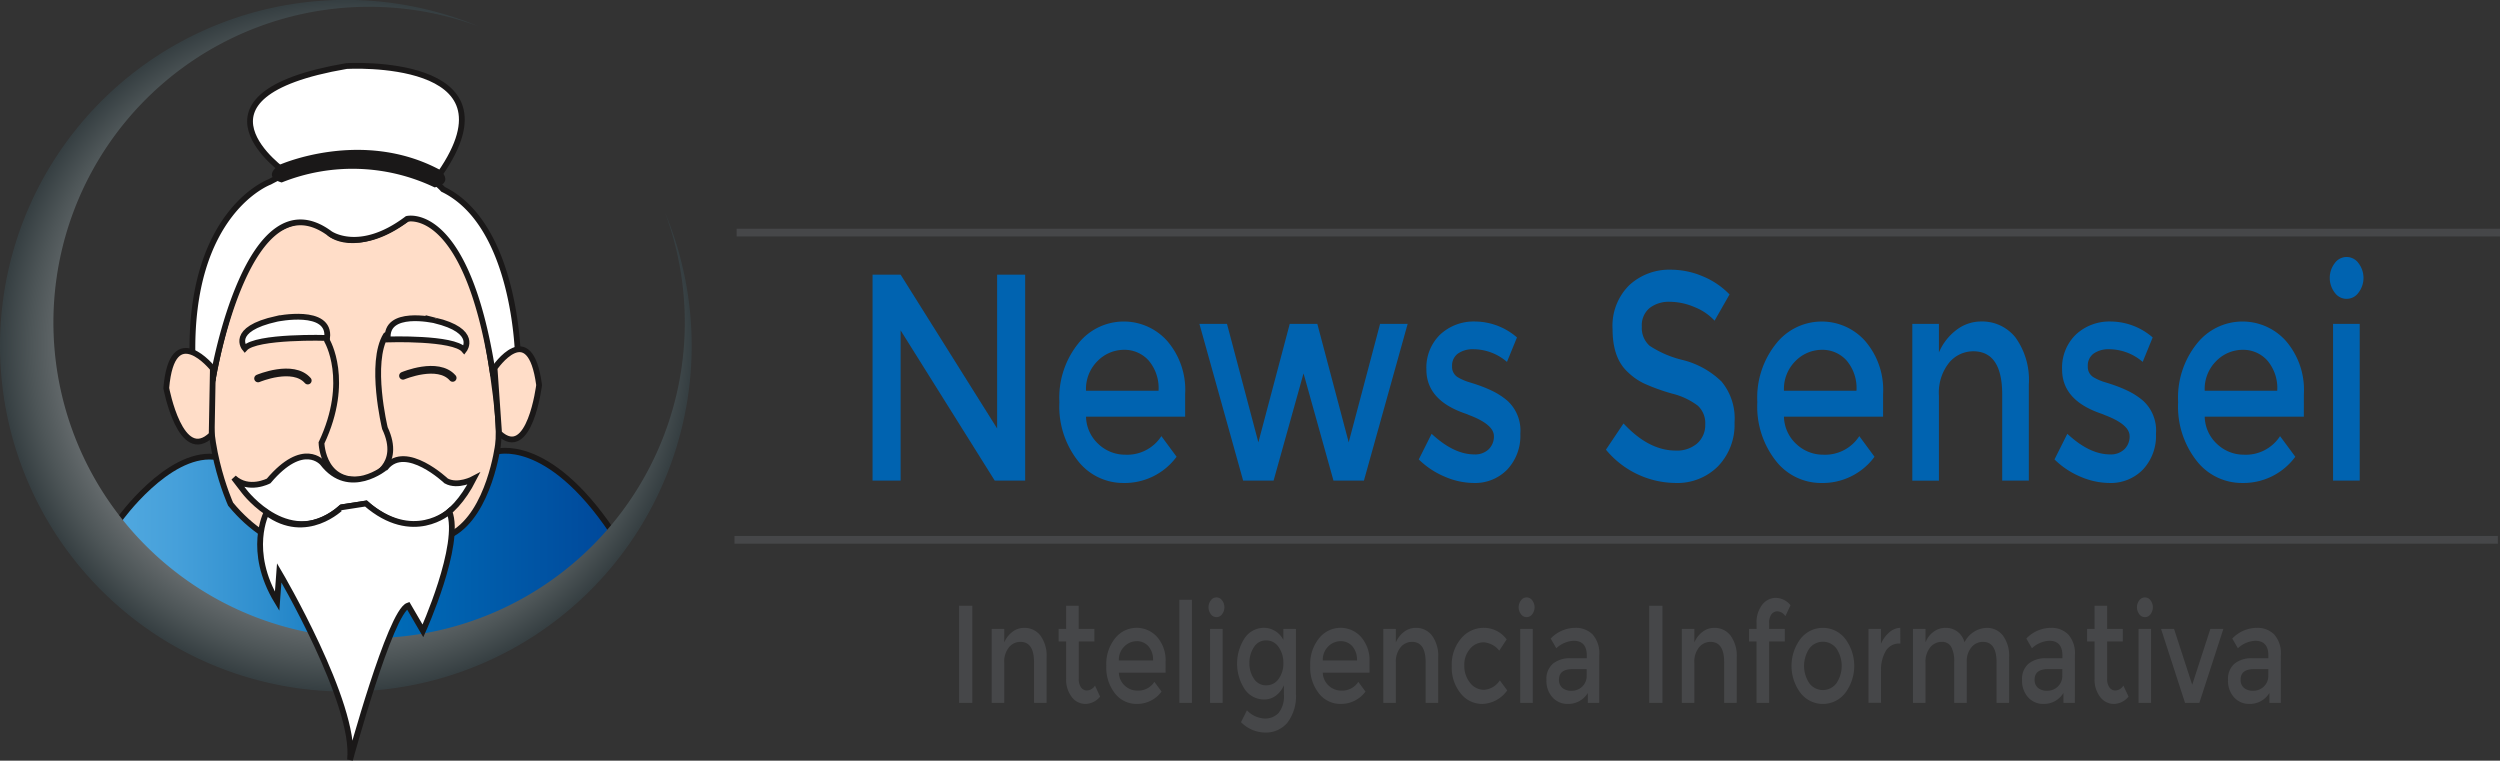 <?xml version="1.0" encoding="UTF-8"?> <svg xmlns="http://www.w3.org/2000/svg" xmlns:xlink="http://www.w3.org/1999/xlink" width="324.031" height="98.591" viewBox="0 0 324.031 98.591"><rect x="0" y="0" width="324.031" height="98.591" fill="#333333" stroke="none"/><defs><linearGradient id="a" y1="0.5" x2="1" y2="0.5" gradientUnits="objectBoundingBox"><stop offset="0" stop-color="#50a8df"></stop><stop offset="0.114" stop-color="#46a0da"></stop><stop offset="0.305" stop-color="#2d8dcd"></stop><stop offset="0.546" stop-color="#046db8"></stop><stop offset="0.567" stop-color="#006ab6"></stop><stop offset="1" stop-color="#00489a"></stop></linearGradient><radialGradient id="b" cx="0.5" cy="0.5" r="0.5" gradientUnits="objectBoundingBox"><stop offset="0" stop-color="#dfdbd7"></stop><stop offset="0" stop-color="#eae8e5"></stop><stop offset="0" stop-color="#fff"></stop><stop offset="0.108" stop-color="#f0f0f0"></stop><stop offset="0.314" stop-color="#c9cacb"></stop><stop offset="0.522" stop-color="#9c9ea0"></stop><stop offset="0.603" stop-color="#929497"></stop><stop offset="0.74" stop-color="#787c7e"></stop><stop offset="0.914" stop-color="#4d5557"></stop><stop offset="1" stop-color="#363f42"></stop></radialGradient></defs><g transform="translate(162.015 49.246)"><g transform="translate(-162.015 -49.246)"><path d="M15.539,67.262s6.139-8.569,12.149-8.057l36.575-.64s6.65-2.174,15.091,10.359c0,0-14.068,19.566-43.353,17.648C36,86.572,15.8,78.132,15.539,67.262Z" transform="translate(0 0)" stroke="#1a1818" stroke-miterlimit="10" stroke-width="0.75" fill="url(#a)"></path><path d="M76.77,70.74A40.919,40.919,0,1,1,61.977,3.4,44.823,44.823,0,1,0,86.241,27.666,40.921,40.921,0,0,1,76.77,70.74Z" transform="translate(0 0)" fill="url(#b)"></path><path d="M64.542,57.678s-1.1,8.766-5.89,11.5c0,0-18.079,9.177-28.762-3.835,0,0-3.972-8.765-2.191-16.846,0,0,3.013-17.12,8.765-19.038,0,0,4.109-2.328,6.3.822,0,0,3.15,2.876,10-1.917,0,0,6.155-2.677,10,13.663.045.191.09.384.134.581C62.9,42.613,65.089,53.98,64.542,57.678Z" transform="translate(0 0)" fill="#ffddc8" stroke="#1a1818" stroke-miterlimit="10" stroke-width="0.75"></path><path d="M36.984,22.328s-14.418-9.945,7.933-13.77c0,0,22.743-1.33,12.116,13.96,0,0-4.8-2.152-6.723-1.923C50.31,20.595,49.813,18.8,36.984,22.328Z" transform="translate(0 0)" fill="#fff" stroke="#1a1818" stroke-miterlimit="10" stroke-width="0.75"></path><path d="M34.958,23.575s-10.546,3.835-10,23.01A5.26,5.26,0,0,1,27.7,48.5s4.52-26.023,15.066-18.216c0,0,3.835,2.739,10-1.917,0,0,7.67-1.918,11.094,19.859l3.287-1.643S67.007,29.19,57.42,24.534C57.42,24.534,49.75,15.631,34.958,23.575Z" transform="translate(0 0)" fill="#fff" stroke="#1a1818" stroke-miterlimit="10" stroke-width="0.75"></path><path d="M50.271,43.995s8.518-.287,9.888,1.357c0,0,1.917-2.465-3.835-3.835C56.324,41.517,49.833,40.036,50.271,43.995Z" transform="translate(0 0)" fill="#fff" stroke="#1a1818" stroke-miterlimit="10" stroke-width="0.75"></path><path d="M33.451,49.05s4.52-1.918,6.438.274" transform="translate(0 0)" fill="none" stroke="#1a1818" stroke-linecap="round" stroke-miterlimit="10" stroke-width="1"></path><path d="M52.234,48.707s4.519-1.917,6.437.274" transform="translate(0 0)" fill="none" stroke="#1a1818" stroke-linecap="round" stroke-miterlimit="10" stroke-width="1"></path><path d="M42.382,44.149s3.1,5.165-.713,13.255c0,0,.137,6.027,6.3,4.52,0,0,4.246-1.506,1.918-6.437,0,0-2.055-8.492.137-12.053" transform="translate(0 0)" fill="none" stroke="#1a1818" stroke-linecap="round" stroke-miterlimit="10" stroke-width="0.75"></path><path d="M41.806,60.007s-2.465-3.013-6.985,2.328c0,0-2.6,1.37-4.52-.411l1.37,1.781s6.026,7.943,12.6,2.054l3.157-.491s8.211,8.024,13.963-3.207c0,0-2.054,1.1-3.561.274,0,0-5.2-4.931-7.806-1.78C50.024,60.555,45.269,64.518,41.806,60.007Z" transform="translate(0 0)" fill="#fff" stroke="#1a1818" stroke-miterlimit="10" stroke-width="0.75"></path><path d="M34.547,66.444s-2.6,4.931,1.37,11.5l.274-3.7s10,16.983,9.176,24.242c0,0,5.2-19.175,7.533-20l1.917,3.288s5.068-11.231,3.424-15.477c0,0-4.716,4.248-10.813-1.039l-3.157.491S39.752,70.279,34.547,66.444Z" transform="translate(0 0)" fill="#fff" stroke="#1a1818" stroke-miterlimit="10" stroke-width="0.75"></path><path d="M27.591,47.777S22.324,41.192,21.55,50.3c0,0,1.859,9.949,5.886,6.025Z" transform="translate(0 0)" fill="#ffddc8" stroke="#1a1818" stroke-miterlimit="10" stroke-width="0.75"></path><g transform="translate(0 0)"><path d="M129.239,35.6h3.636V62.294h-3.944l-12.2-19.475V62.294h-3.636V35.6h3.636l12.509,19.934Z" fill="#0063b0"></path><path d="M153.61,54.008H140.762a4.964,4.964,0,0,0,1.633,3.571,5.021,5.021,0,0,0,3.451,1.355,5.272,5.272,0,0,0,4.683-2.406L152.5,59.2a8.348,8.348,0,0,1-6.9,3.4,7.438,7.438,0,0,1-5.87-2.845,11.4,11.4,0,0,1-2.419-7.637,11.19,11.19,0,0,1,2.465-7.619,7.538,7.538,0,0,1,11.493-.324,9.692,9.692,0,0,1,2.341,6.893Zm-12.848-3.361h9.4a5.526,5.526,0,0,0-1.294-3.933,4.209,4.209,0,0,0-3.189-1.375,4.826,4.826,0,0,0-3.4,1.432A5.088,5.088,0,0,0,140.762,50.647Z" fill="#0063b0"></path><path d="M165.072,62.294h-3.944l-5.669-20.315h3.574L163.1,57.33l4.067-15.351h3.574l4.068,15.351,4.066-15.351h3.574L176.78,62.294h-3.944l-3.882-13.9Z" fill="#0063b0"></path><path d="M197.054,56.223a6.363,6.363,0,0,1-1.7,4.64,5.806,5.806,0,0,1-4.344,1.737,9.642,9.642,0,0,1-3.712-.8,10.687,10.687,0,0,1-3.406-2.253l1.664-3.322q2.866,2.673,5.546,2.673a2.517,2.517,0,0,0,1.849-.669,2.286,2.286,0,0,0,.678-1.7q0-1.527-3.266-2.749a3.572,3.572,0,0,0-.37-.153q-5.115-1.719-5.114-5.728a5.979,5.979,0,0,1,1.771-4.525,6.377,6.377,0,0,1,4.607-1.7,8.35,8.35,0,0,1,5.361,2.063l-1.295,3.17a6.714,6.714,0,0,0-4.344-1.643,3.355,3.355,0,0,0-2,.554,1.913,1.913,0,0,0-.77,1.661,1.548,1.548,0,0,0,.8,1.451,6.818,6.818,0,0,0,1.555.65q1,.306,1.772.61a15.451,15.451,0,0,1,1.494.687,9.424,9.424,0,0,1,1.557,1.07A5.234,5.234,0,0,1,197.054,56.223Z" fill="#0063b0"></path><path d="M216.418,39.115a4.076,4.076,0,0,0-2.6.8,2.9,2.9,0,0,0-1.016,2.425,3.07,3.07,0,0,0,1.016,2.482,13.551,13.551,0,0,0,4.33,1.851,11.034,11.034,0,0,1,4.991,2.788,7.478,7.478,0,0,1,1.679,5.289,7.773,7.773,0,0,1-2.126,5.671,7.446,7.446,0,0,1-5.577,2.177,11.824,11.824,0,0,1-8.966-4.315l2.281-3.4Q213.69,58.4,217.2,58.4a3.988,3.988,0,0,0,2.788-.936,3.182,3.182,0,0,0,1.032-2.481,3.046,3.046,0,0,0-.97-2.406,9.163,9.163,0,0,0-3.343-1.566,25.649,25.649,0,0,1-3.6-1.3,7.855,7.855,0,0,1-2.187-1.546q-1.913-1.8-1.911-5.5a7.38,7.38,0,0,1,2.173-5.709,7.628,7.628,0,0,1,5.376-2,10.656,10.656,0,0,1,4.1.84,10.292,10.292,0,0,1,3.512,2.367l-1.94,3.4a7.12,7.12,0,0,0-2.589-1.757A8.262,8.262,0,0,0,216.418,39.115Z" fill="#0063b0"></path><path d="M244.07,54.008H231.223a4.96,4.96,0,0,0,1.632,3.571,5.021,5.021,0,0,0,3.451,1.355,5.273,5.273,0,0,0,4.683-2.406l1.972,2.674a8.348,8.348,0,0,1-6.9,3.4,7.439,7.439,0,0,1-5.87-2.845,11.4,11.4,0,0,1-2.419-7.637,11.19,11.19,0,0,1,2.465-7.619,7.537,7.537,0,0,1,11.492-.324,9.688,9.688,0,0,1,2.342,6.893Zm-12.847-3.361h9.4a5.521,5.521,0,0,0-1.294-3.933,4.207,4.207,0,0,0-3.188-1.375,4.824,4.824,0,0,0-3.4,1.432A5.091,5.091,0,0,0,231.223,50.647Z" fill="#0063b0"></path><path d="M251.31,51.3v11h-3.45V41.979h3.45v3.7a7.141,7.141,0,0,1,2.3-2.94,5.251,5.251,0,0,1,3.159-1.07,5.5,5.5,0,0,1,4.482,2.1,9.406,9.406,0,0,1,1.71,6.071V62.294h-3.45V51.144q0-5.613-3.759-5.614A4.069,4.069,0,0,0,252.636,47,6.218,6.218,0,0,0,251.31,51.3Z" fill="#0063b0"></path><path d="M279.441,56.223a6.362,6.362,0,0,1-1.694,4.64A5.807,5.807,0,0,1,273.4,62.6a9.649,9.649,0,0,1-3.712-.8,10.672,10.672,0,0,1-3.4-2.253l1.664-3.322q2.865,2.673,5.546,2.673a2.519,2.519,0,0,0,1.849-.669,2.285,2.285,0,0,0,.677-1.7q0-1.527-3.265-2.749a3.573,3.573,0,0,0-.37-.153q-5.115-1.719-5.115-5.728a5.976,5.976,0,0,1,1.772-4.525,6.377,6.377,0,0,1,4.606-1.7,8.351,8.351,0,0,1,5.362,2.063l-1.295,3.17a6.714,6.714,0,0,0-4.344-1.643,3.355,3.355,0,0,0-2,.554,1.91,1.91,0,0,0-.77,1.661,1.549,1.549,0,0,0,.8,1.451,6.829,6.829,0,0,0,1.556.65q1,.306,1.771.61a15.465,15.465,0,0,1,1.495.687,9.377,9.377,0,0,1,1.556,1.07A5.231,5.231,0,0,1,279.441,56.223Z" fill="#0063b0"></path><path d="M298.605,54.008H285.758a4.957,4.957,0,0,0,1.633,3.571,5.017,5.017,0,0,0,3.45,1.355,5.273,5.273,0,0,0,4.683-2.406L297.5,59.2a8.347,8.347,0,0,1-6.9,3.4,7.436,7.436,0,0,1-5.869-2.845,11.389,11.389,0,0,1-2.419-7.637,11.189,11.189,0,0,1,2.464-7.619,7.538,7.538,0,0,1,11.493-.324,9.692,9.692,0,0,1,2.341,6.893Zm-12.847-3.361h9.4a5.517,5.517,0,0,0-1.294-3.933,4.206,4.206,0,0,0-3.188-1.375,4.82,4.82,0,0,0-3.4,1.432A5.087,5.087,0,0,0,285.758,50.647Z" fill="#0063b0"></path><path d="M302.61,37.931a3.145,3.145,0,0,1,0-3.819,1.881,1.881,0,0,1,3.081,0,3.137,3.137,0,0,1,0,3.819,1.881,1.881,0,0,1-3.081,0Zm3.236,24.363h-3.451V41.979h3.451Z" fill="#0063b0"></path></g><g transform="translate(0 0)"><line x2="228.554" transform="translate(95.476 30.148)" fill="none" stroke="#464749" stroke-miterlimit="10" stroke-width="1"></line><line x2="228.554" transform="translate(95.201 69.968)" fill="none" stroke="#464749" stroke-miterlimit="10" stroke-width="1"></line></g><path d="M42.4,43.8s-9.194-.286-10.672,1.357c0,0-2.069-2.465,4.139-3.835C35.867,41.323,42.873,39.842,42.4,43.8Z" transform="translate(0 0)" fill="#fff" stroke="#1a1818" stroke-miterlimit="10" stroke-width="0.75"></path><path d="M64.1,47.712s4.582-6.76,5.776,2.194c0,0-1.223,9.914-5.189,6.237Z" transform="translate(0 0)" fill="#ffddc8" stroke="#1a1818" stroke-miterlimit="10" stroke-width="0.75"></path><path d="M36.257,21.351s10.614-4.732,20.717.64c0,0,2.046,1.662-.64,2.3a24.655,24.655,0,0,0-19.822-.64S33.827,23.014,36.257,21.351Z" transform="translate(0 0)" fill="#1a1818"></path><g transform="translate(0 0)"><path d="M124.309,78.513h1.713V91.1h-1.713Z" fill="#464749"></path><path d="M130.162,85.912V91.1h-1.627V81.519h1.627v1.746a3.357,3.357,0,0,1,1.081-1.386,2.474,2.474,0,0,1,1.489-.5,2.593,2.593,0,0,1,2.113.99,4.438,4.438,0,0,1,.806,2.862V91.1h-1.627V85.839q0-2.645-1.771-2.646a1.916,1.916,0,0,0-1.467.693A2.934,2.934,0,0,0,130.162,85.912Z" fill="#464749"></path><path d="M139.82,83.139V88a1.83,1.83,0,0,0,.29,1.089.945.945,0,0,0,.813.406,1.311,1.311,0,0,0,1-.631l.668,1.423a2.522,2.522,0,0,1-1.9.953,2.22,2.22,0,0,1-1.771-.891,3.659,3.659,0,0,1-.734-2.4V83.139h-.973v-1.62h.973V78.513h1.627v3.006h2.033v1.62Z" fill="#464749"></path><path d="M151.075,87.189h-6.056a2.336,2.336,0,0,0,.77,1.683,2.365,2.365,0,0,0,1.626.639,2.485,2.485,0,0,0,2.208-1.134l.93,1.26a3.936,3.936,0,0,1-3.254,1.6,3.5,3.5,0,0,1-2.766-1.341,5.368,5.368,0,0,1-1.14-3.6,5.274,5.274,0,0,1,1.161-3.591,3.554,3.554,0,0,1,5.418-.153,4.57,4.57,0,0,1,1.1,3.249Zm-6.056-1.584h4.43a2.6,2.6,0,0,0-.61-1.854,1.984,1.984,0,0,0-1.5-.648,2.276,2.276,0,0,0-1.6.675A2.4,2.4,0,0,0,145.019,85.605Z" fill="#464749"></path><path d="M154.488,91.1h-1.627V77.739h1.627Z" fill="#464749"></path><path d="M156.942,79.611a1.484,1.484,0,0,1,0-1.8.887.887,0,0,1,1.453,0,1.48,1.48,0,0,1,0,1.8.887.887,0,0,1-1.453,0ZM158.468,91.1h-1.627V81.519h1.627Z" fill="#464749"></path><path d="M167.966,81.519v8.353a5.637,5.637,0,0,1-1.112,3.806A3.621,3.621,0,0,1,164,94.947a4.45,4.45,0,0,1-3.151-1.35l.77-1.53a3.368,3.368,0,0,0,2.287,1.062,2.358,2.358,0,0,0,1.83-.738,3.426,3.426,0,0,0,.675-2.357V88.809a3.24,3.24,0,0,1-1.038,1.351,2.475,2.475,0,0,1-1.518.5,3.02,3.02,0,0,1-2.527-1.332,6.05,6.05,0,0,1,0-6.624,3.014,3.014,0,0,1,2.52-1.332,2.85,2.85,0,0,1,2.491,1.566V81.519Zm-6.028,4.419a3.5,3.5,0,0,0,.588,2.034,1.831,1.831,0,0,0,1.583.856A1.923,1.923,0,0,0,165.722,88a3.353,3.353,0,0,0,.617-2.061,3.442,3.442,0,0,0-.625-2.088A1.914,1.914,0,0,0,164.1,83a1.81,1.81,0,0,0-1.576.881A3.631,3.631,0,0,0,161.938,85.938Z" fill="#464749"></path><path d="M177.507,87.189h-6.056a2.332,2.332,0,0,0,.77,1.683,2.362,2.362,0,0,0,1.626.639,2.487,2.487,0,0,0,2.208-1.134l.929,1.26a3.934,3.934,0,0,1-3.253,1.6,3.508,3.508,0,0,1-2.767-1.341,5.374,5.374,0,0,1-1.14-3.6,5.27,5.27,0,0,1,1.162-3.591,3.553,3.553,0,0,1,5.417-.153,4.566,4.566,0,0,1,1.1,3.249Zm-6.056-1.584h4.43a2.6,2.6,0,0,0-.611-1.854,1.982,1.982,0,0,0-1.5-.648,2.28,2.28,0,0,0-1.606.675A2.4,2.4,0,0,0,171.451,85.605Z" fill="#464749"></path><path d="M180.92,85.912V91.1h-1.626V81.519h1.626v1.746A3.367,3.367,0,0,1,182,81.879a2.474,2.474,0,0,1,1.489-.5,2.591,2.591,0,0,1,2.112.99,4.426,4.426,0,0,1,.807,2.862V91.1h-1.627V85.839q0-2.645-1.771-2.646a1.916,1.916,0,0,0-1.467.693A2.929,2.929,0,0,0,180.92,85.912Z" fill="#464749"></path><path d="M192.1,91.239a3.533,3.533,0,0,1-2.773-1.359,5.282,5.282,0,0,1-1.162-3.554,5.206,5.206,0,0,1,1.213-3.574,3.794,3.794,0,0,1,2.955-1.377,3.659,3.659,0,0,1,2.948,1.5l-.958,1.458a2.823,2.823,0,0,0-2.018-1.081,2.294,2.294,0,0,0-1.765.837,3.119,3.119,0,0,0-.748,2.161,3.458,3.458,0,0,0,.74,2.24,2.261,2.261,0,0,0,1.823.918,2.65,2.65,0,0,0,2.04-1.224l.959,1.3A4.1,4.1,0,0,1,192.1,91.239Z" fill="#464749"></path><path d="M197.143,79.611a1.477,1.477,0,0,1,0-1.8.886.886,0,0,1,1.452,0,1.484,1.484,0,0,1,0,1.8.886.886,0,0,1-1.452,0ZM198.667,91.1h-1.626V81.519h1.626Z" fill="#464749"></path><path d="M207.279,91.1H205.8V89.817a2.958,2.958,0,0,1-2.571,1.422,2.621,2.621,0,0,1-2-.846,3.173,3.173,0,0,1-.791-2.259,2.6,2.6,0,0,1,.842-2.115,3.452,3.452,0,0,1,2.28-.7h2.107v-.36q0-1.908-1.714-1.908a3.549,3.549,0,0,0-2.237.972l-.726-1.26a4.439,4.439,0,0,1,3.2-1.386,3.039,3.039,0,0,1,2.23.855,3.656,3.656,0,0,1,.863,2.691Zm-1.626-3.564v-.81h-1.83q-1.758,0-1.758,1.368a1.328,1.328,0,0,0,.437,1.072,1.817,1.817,0,0,0,1.212.368,1.931,1.931,0,0,0,1.358-.54A1.9,1.9,0,0,0,205.653,87.531Z" fill="#464749"></path><path d="M213.757,78.513h1.713V91.1h-1.713Z" fill="#464749"></path><path d="M219.609,85.912V91.1h-1.626V81.519h1.626v1.746a3.367,3.367,0,0,1,1.082-1.386,2.475,2.475,0,0,1,1.49-.5,2.591,2.591,0,0,1,2.112.99,4.432,4.432,0,0,1,.807,2.862V91.1h-1.627V85.839q0-2.645-1.772-2.646a1.918,1.918,0,0,0-1.467.693A2.929,2.929,0,0,0,219.609,85.912Z" fill="#464749"></path><path d="M229.3,80.727v.792h2.033v1.62H229.3V91.1H227.67V83.139H226.7v-1.62h.973v-.738a3.672,3.672,0,0,1,.733-2.4,2.228,2.228,0,0,1,1.773-.891,2.518,2.518,0,0,1,1.894.954l-.668,1.422a1.309,1.309,0,0,0-1-.63.947.947,0,0,0-.813.4A1.839,1.839,0,0,0,229.3,80.727Z" fill="#464749"></path><path d="M239.173,89.808a3.664,3.664,0,0,1-5.81,0,5.855,5.855,0,0,1,0-7,3.664,3.664,0,0,1,5.81,0,5.859,5.859,0,0,1,0,7Zm-4.655-1.242a2.191,2.191,0,0,0,3.5,0,4.043,4.043,0,0,0,0-4.518,2.191,2.191,0,0,0-3.5,0,4.043,4.043,0,0,0,0,4.518Z" fill="#464749"></path><path d="M246.23,83.41a2,2,0,0,0-1.815.971,4.868,4.868,0,0,0-.61,2.611v4.1h-1.626V81.519H243.8v1.926a4,4,0,0,1,1.067-1.476,2.263,2.263,0,0,1,1.431-.594l.014,2.035Z" fill="#464749"></path><path d="M249.57,85.912V91.1h-1.626V81.519h1.626v1.746a3.022,3.022,0,0,1,1.053-1.386,2.561,2.561,0,0,1,1.519-.5,2.469,2.469,0,0,1,2.483,1.872,3.331,3.331,0,0,1,2.86-1.872,2.6,2.6,0,0,1,2.114.99,4.432,4.432,0,0,1,.806,2.862V91.1h-1.627V85.839q0-2.645-1.771-2.646a1.929,1.929,0,0,0-1.446.657,2.8,2.8,0,0,0-.646,1.917V91.1h-1.627V85.839a3.95,3.95,0,0,0-.392-2.007,1.343,1.343,0,0,0-1.234-.639,1.918,1.918,0,0,0-1.467.693A2.929,2.929,0,0,0,249.57,85.912Z" fill="#464749"></path><path d="M268.93,91.1h-1.482V89.817a2.957,2.957,0,0,1-2.57,1.422,2.618,2.618,0,0,1-2-.846,3.168,3.168,0,0,1-.791-2.259,2.594,2.594,0,0,1,.842-2.115,3.451,3.451,0,0,1,2.28-.7h2.106v-.36q0-1.908-1.714-1.908a3.553,3.553,0,0,0-2.237.972l-.725-1.26a4.436,4.436,0,0,1,3.2-1.386,3.038,3.038,0,0,1,2.229.855,3.652,3.652,0,0,1,.864,2.691ZM267.3,87.531v-.81h-1.83q-1.758,0-1.758,1.368a1.327,1.327,0,0,0,.436,1.072,1.819,1.819,0,0,0,1.212.368,1.933,1.933,0,0,0,1.359-.54A1.9,1.9,0,0,0,267.3,87.531Z" fill="#464749"></path><path d="M273.113,83.139V88a1.837,1.837,0,0,0,.29,1.089.947.947,0,0,0,.814.406,1.311,1.311,0,0,0,1-.631l.668,1.423a2.522,2.522,0,0,1-1.895.953,2.223,2.223,0,0,1-1.772-.891,3.664,3.664,0,0,1-.734-2.4V83.139h-.972v-1.62h.972V78.513h1.627v3.006h2.033v1.62Z" fill="#464749"></path><path d="M277.281,79.611a1.48,1.48,0,0,1,0-1.8.886.886,0,0,1,1.452,0,1.48,1.48,0,0,1,0,1.8.886.886,0,0,1-1.452,0ZM278.806,91.1H277.18V81.519h1.626Z" fill="#464749"></path><path d="M283.207,91.1,280.1,81.519h1.684l2.353,7.236,2.353-7.236h1.685L285.065,91.1Z" fill="#464749"></path><path d="M295.623,91.1h-1.481V89.817a2.959,2.959,0,0,1-2.571,1.422,2.619,2.619,0,0,1-2-.846,3.173,3.173,0,0,1-.791-2.259,2.594,2.594,0,0,1,.842-2.115,3.451,3.451,0,0,1,2.28-.7h2.107v-.36q0-1.908-1.714-1.908a3.553,3.553,0,0,0-2.238.972l-.725-1.26a4.438,4.438,0,0,1,3.2-1.386,3.04,3.04,0,0,1,2.23.855,3.656,3.656,0,0,1,.863,2.691ZM294,87.531v-.81h-1.83q-1.758,0-1.758,1.368a1.328,1.328,0,0,0,.437,1.072,1.817,1.817,0,0,0,1.212.368,1.933,1.933,0,0,0,1.358-.54A1.9,1.9,0,0,0,294,87.531Z" fill="#464749"></path></g></g></g></svg> 